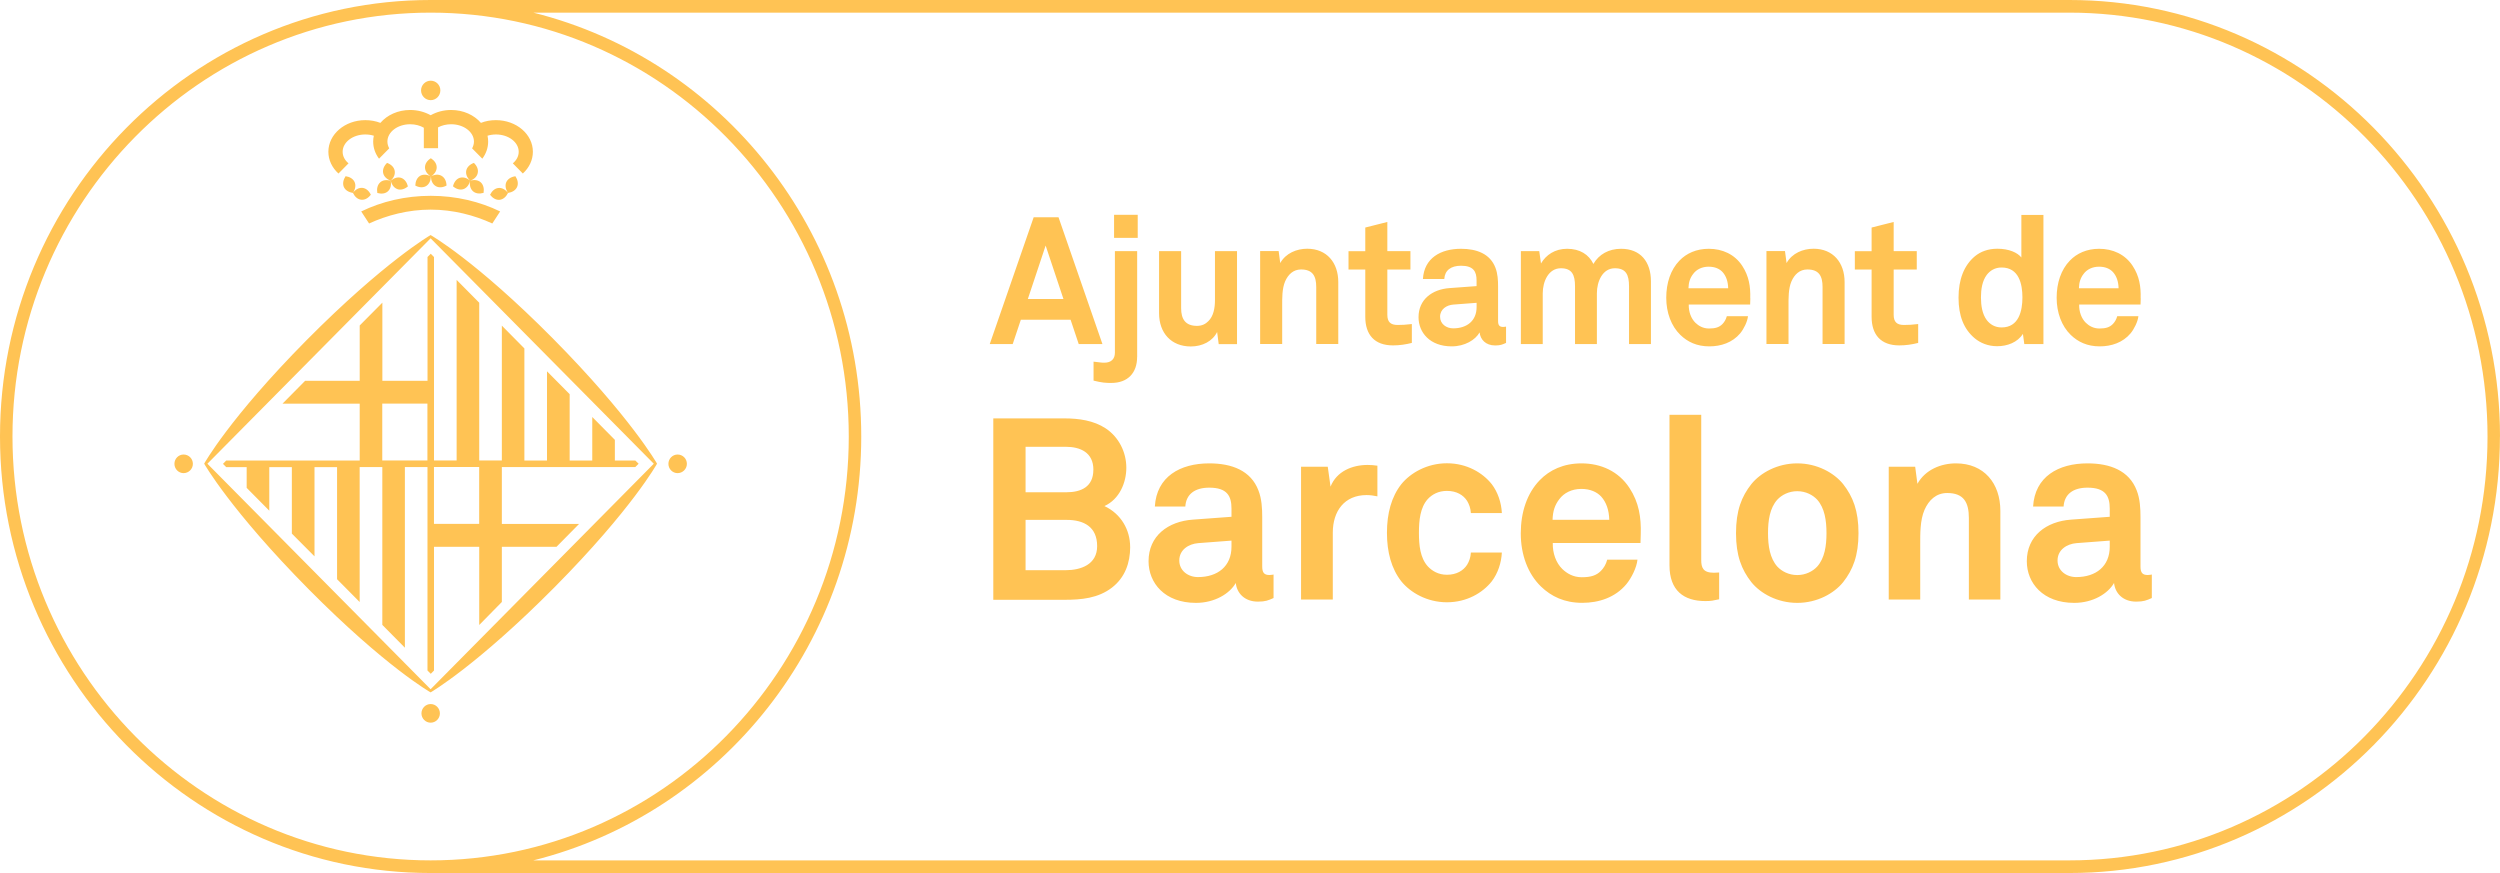 <svg width="126" height="44" viewBox="0 0 126 44" fill="none" xmlns="http://www.w3.org/2000/svg">
<path d="M21.173 8.862C21.326 8.776 21.527 8.788 21.716 8.893C21.53 8.778 21.419 8.612 21.419 8.434C21.419 8.255 21.53 8.09 21.716 7.975C21.897 8.09 22.01 8.253 22.01 8.434C22.01 8.615 21.897 8.781 21.718 8.893C21.905 8.788 22.103 8.773 22.254 8.862C22.415 8.954 22.498 9.135 22.506 9.352C22.315 9.456 22.116 9.472 21.962 9.38C21.804 9.288 21.724 9.107 21.718 8.89C21.711 9.104 21.628 9.288 21.472 9.38C21.314 9.469 21.117 9.454 20.931 9.352C20.939 9.132 21.022 8.954 21.175 8.862M23.172 8.962C22.999 9.02 22.881 9.181 22.83 9.39C22.994 9.53 23.185 9.589 23.353 9.533C23.524 9.477 23.645 9.316 23.693 9.107C23.655 9.319 23.701 9.512 23.834 9.635C23.967 9.757 24.163 9.78 24.372 9.721C24.407 9.51 24.364 9.313 24.231 9.191C24.095 9.071 23.902 9.046 23.695 9.11C23.897 9.033 24.043 8.9 24.078 8.719C24.116 8.541 24.04 8.36 23.884 8.21C23.683 8.283 23.537 8.419 23.499 8.595C23.462 8.773 23.542 8.957 23.693 9.104C23.532 8.967 23.343 8.908 23.172 8.964M25.604 9.724C25.813 9.693 25.984 9.591 26.06 9.426C26.135 9.257 26.095 9.061 25.977 8.883C25.76 8.913 25.592 9.018 25.516 9.183C25.446 9.349 25.484 9.543 25.602 9.724C25.474 9.553 25.3 9.456 25.122 9.474C24.94 9.492 24.792 9.625 24.699 9.818C24.832 9.989 25.003 10.088 25.182 10.071C25.36 10.05 25.509 9.92 25.604 9.726M19.158 9.196C19.022 9.319 18.98 9.515 19.017 9.726C19.224 9.785 19.42 9.762 19.553 9.64C19.684 9.517 19.732 9.326 19.691 9.112C19.488 9.051 19.289 9.071 19.158 9.194M20.033 9.535C20.204 9.591 20.395 9.533 20.559 9.393C20.506 9.183 20.388 9.023 20.217 8.964C20.048 8.911 19.862 8.967 19.701 9.102C19.852 8.954 19.928 8.773 19.89 8.597C19.855 8.421 19.709 8.283 19.508 8.21C19.352 8.36 19.274 8.546 19.311 8.722C19.349 8.898 19.493 9.033 19.694 9.107C19.744 9.319 19.865 9.477 20.036 9.533M17.875 9.181C17.802 9.015 17.631 8.911 17.418 8.88C17.299 9.059 17.259 9.255 17.329 9.423C17.405 9.589 17.576 9.691 17.787 9.721C17.88 9.915 18.026 10.048 18.207 10.066C18.386 10.086 18.559 9.987 18.69 9.813C18.597 9.619 18.449 9.489 18.27 9.469C18.089 9.451 17.918 9.548 17.787 9.719C17.908 9.538 17.946 9.342 17.873 9.178M21.708 5.048C21.975 5.048 22.194 4.829 22.194 4.556C22.194 4.283 21.975 4.067 21.708 4.067C21.442 4.067 21.221 4.286 21.221 4.556C21.221 4.826 21.439 5.048 21.708 5.048ZM21.706 10.565C22.835 10.565 23.904 10.846 24.812 11.264L25.207 10.657C24.186 10.162 22.991 9.869 21.711 9.869C20.431 9.869 19.238 10.155 18.205 10.657L18.602 11.264C19.51 10.846 20.579 10.565 21.706 10.565ZM17.06 8.745L17.566 8.232C17.38 8.079 17.269 7.873 17.269 7.649C17.269 7.169 17.78 6.777 18.411 6.777C18.564 6.777 18.71 6.8 18.841 6.84C18.819 6.937 18.808 7.037 18.808 7.134C18.808 7.452 18.914 7.746 19.103 7.998L19.616 7.478C19.561 7.373 19.525 7.256 19.525 7.134C19.525 6.654 20.038 6.262 20.672 6.262C20.931 6.262 21.173 6.328 21.361 6.438V7.47H22.078V6.42C22.264 6.32 22.493 6.262 22.74 6.262C23.371 6.262 23.887 6.654 23.887 7.134C23.887 7.256 23.851 7.373 23.794 7.478L24.309 7.998C24.495 7.748 24.603 7.452 24.603 7.134C24.603 7.034 24.591 6.935 24.571 6.84C24.701 6.8 24.847 6.777 24.998 6.777C25.63 6.777 26.143 7.169 26.143 7.649C26.143 7.873 26.032 8.079 25.846 8.232L26.351 8.745C26.666 8.457 26.857 8.072 26.857 7.649C26.857 6.766 26.027 6.055 24.993 6.055C24.724 6.055 24.468 6.101 24.239 6.193C23.897 5.798 23.353 5.543 22.737 5.543C22.355 5.543 22 5.642 21.706 5.808C21.409 5.642 21.052 5.543 20.672 5.543C20.058 5.543 19.51 5.798 19.171 6.193C18.942 6.104 18.685 6.055 18.411 6.055C17.385 6.055 16.55 6.766 16.55 7.649C16.55 8.072 16.741 8.457 17.058 8.745M21.872 26.403H24.151V23.537H21.872V26.403ZM21.542 20.343H19.266V23.209H21.542V20.343ZM21.542 12.957L21.711 12.789L21.874 12.954V23.209H23.014V14.107L24.153 15.257V23.209H25.293V16.411L26.429 17.561V23.211H27.569V18.714L28.711 19.866V23.211H29.85V21.016L30.989 22.168V23.211H32.021L32.187 23.372L32.018 23.54H25.293V26.406H29.186L28.049 27.558H25.293V30.34L24.153 31.5V27.558H21.874V33.794L21.711 33.96L21.545 33.794V23.54H20.406V32.644L19.269 31.494V23.54H18.127V30.342L16.988 29.192V23.543H15.851V28.04L14.709 26.893V23.543H13.572V25.738L12.432 24.588V23.543H11.401L11.238 23.379L11.401 23.211H18.129V20.345H14.238L15.378 19.193H18.129V16.404L19.271 15.254V19.193H21.547V12.959L21.542 12.957ZM21.706 35.484C21.452 35.484 21.241 35.694 21.241 35.954C21.241 36.214 21.449 36.423 21.706 36.423C21.962 36.423 22.171 36.211 22.171 35.954C22.171 35.696 21.962 35.484 21.706 35.484ZM9.253 22.908C8.999 22.908 8.791 23.117 8.791 23.377C8.791 23.637 8.999 23.846 9.253 23.846C9.507 23.846 9.721 23.637 9.721 23.377C9.721 23.117 9.512 22.908 9.253 22.908ZM34.151 22.908C33.897 22.908 33.688 23.117 33.688 23.377C33.688 23.637 33.897 23.846 34.151 23.846C34.405 23.846 34.619 23.637 34.619 23.377C34.619 23.117 34.41 22.908 34.151 22.908ZM32.951 23.372L21.703 12.011L10.453 23.372L21.703 34.737L32.951 23.372ZM21.703 11.848C21.703 11.848 23.959 13.12 27.851 17.044C31.787 21.021 33.115 23.369 33.115 23.369C33.115 23.369 31.855 25.651 27.966 29.58C24.027 33.554 21.703 34.896 21.703 34.896C21.703 34.896 19.445 33.623 15.554 29.695C11.618 25.717 10.29 23.369 10.29 23.369C10.29 23.369 11.55 21.09 15.438 17.158C19.377 13.184 21.701 11.848 21.701 11.848M125.997 22C125.997 34.131 116.261 44 104.294 44H21.703C9.736 44 0 34.131 0 22C0 9.869 9.736 0 21.703 0H104.297C116.264 0 126 9.869 126 22H125.997ZM21.703 43.363C33.324 43.363 42.778 33.779 42.778 22C42.778 10.221 33.324 0.637 21.703 0.637C10.083 0.637 0.629 10.221 0.629 22C0.629 33.779 10.083 43.363 21.703 43.363ZM125.371 22C125.371 10.221 115.917 0.637 104.297 0.637H26.88C36.354 2.998 43.407 11.677 43.407 22C43.407 32.323 36.357 41.002 26.88 43.363H104.297C115.917 43.363 125.371 33.779 125.371 22ZM55.563 17.342L53.349 10.95H52.097L49.883 17.342H51.04L51.45 16.116H53.958L54.368 17.342H55.568H55.563ZM53.598 15.07H51.803L52.7 12.376L53.598 15.07ZM57.313 17.992V12.656H56.191V17.775C56.191 18.092 56.005 18.28 55.658 18.28C55.49 18.28 55.444 18.262 55.115 18.227V19.183C55.319 19.236 55.48 19.264 55.62 19.282C55.764 19.3 55.887 19.3 56.013 19.3C56.84 19.3 57.311 18.795 57.311 17.992H57.313ZM57.341 11.988V10.825H56.149V11.988H57.341ZM62.346 17.342V12.656H61.234V15.134C61.234 15.514 61.164 15.937 60.897 16.19C60.764 16.325 60.585 16.424 60.329 16.424C59.743 16.424 59.529 16.082 59.529 15.532V12.656H58.417V15.784C58.417 16.784 59.031 17.462 60.017 17.462C60.603 17.462 61.119 17.192 61.343 16.733L61.423 17.345H62.349L62.346 17.342ZM67.449 17.342V14.214C67.449 13.24 66.871 12.536 65.885 12.536C65.352 12.536 64.801 12.761 64.524 13.258L64.444 12.653H63.511V17.339H64.622V15.427C64.622 15.03 64.612 14.545 64.773 14.175C64.924 13.834 65.183 13.581 65.573 13.581C66.159 13.581 66.338 13.915 66.338 14.464V17.339H67.449V17.342ZM71.157 17.278V16.332C70.855 16.368 70.666 16.378 70.437 16.378C70.083 16.378 69.922 16.225 69.922 15.866V13.584H71.086V12.656H69.922V11.187L68.81 11.468V12.659H67.965V13.586H68.81V15.965C68.81 16.868 69.273 17.408 70.206 17.408C70.535 17.408 70.845 17.362 71.157 17.283V17.278ZM75.905 17.288V16.46C75.905 16.46 75.835 16.478 75.762 16.478C75.576 16.478 75.503 16.396 75.503 16.179V14.441C75.503 14.124 75.485 13.79 75.37 13.495C75.103 12.791 74.426 12.539 73.637 12.539C72.605 12.539 71.778 13.008 71.715 14.061H72.792C72.819 13.627 73.121 13.393 73.637 13.393C74.268 13.393 74.419 13.691 74.419 14.132V14.42L73.058 14.52C72.178 14.583 71.494 15.096 71.494 15.988C71.494 16.753 72.062 17.457 73.166 17.457C73.825 17.457 74.359 17.133 74.572 16.753C74.608 17.105 74.874 17.411 75.355 17.411C75.621 17.411 75.719 17.365 75.905 17.283V17.288ZM74.421 15.476C74.421 16.169 73.933 16.549 73.239 16.549C72.892 16.549 72.58 16.325 72.58 15.963C72.58 15.583 72.91 15.376 73.247 15.351L74.421 15.262V15.478V15.476ZM83.207 17.342V14.178C83.207 13.204 82.691 12.539 81.703 12.539C81.082 12.539 80.584 12.819 80.307 13.303C80.076 12.827 79.63 12.539 78.981 12.539C78.368 12.539 77.922 12.845 77.666 13.278L77.578 12.656H76.652V17.342H77.754V14.782C77.754 14.196 78.038 13.52 78.669 13.52C79.23 13.52 79.381 13.854 79.381 14.43V17.342H80.483V14.782C80.483 14.196 80.76 13.52 81.391 13.52C81.952 13.52 82.103 13.854 82.103 14.43V17.342H83.204H83.207ZM88.212 15.035C88.23 14.448 88.149 13.918 87.812 13.403C87.43 12.816 86.806 12.539 86.122 12.539C85.491 12.539 84.993 12.773 84.646 13.133C84.2 13.592 83.979 14.26 83.979 15.007C83.979 15.754 84.228 16.432 84.691 16.881C85.055 17.232 85.518 17.457 86.15 17.457C86.736 17.457 87.314 17.268 87.707 16.799C87.885 16.582 88.071 16.212 88.099 15.935H87.032C86.987 16.105 86.907 16.233 86.811 16.332C86.65 16.495 86.457 16.557 86.135 16.557C85.833 16.557 85.609 16.422 85.45 16.269C85.229 16.052 85.103 15.71 85.113 15.348H88.207C88.207 15.249 88.217 15.032 88.217 15.032L88.212 15.035ZM87.1 14.53H85.098C85.108 14.224 85.179 14.007 85.34 13.801C85.501 13.584 85.775 13.441 86.114 13.441C86.434 13.441 86.665 13.548 86.816 13.711C86.995 13.91 87.093 14.181 87.1 14.532V14.53ZM92.968 17.342V14.214C92.968 13.24 92.39 12.536 91.404 12.536C90.871 12.536 90.32 12.761 90.043 13.258L89.963 12.653H89.029V17.339H90.141V15.427C90.141 15.03 90.131 14.545 90.292 14.175C90.443 13.834 90.702 13.581 91.092 13.581C91.678 13.581 91.857 13.915 91.857 14.464V17.339H92.968V17.342ZM96.676 17.278V16.332C96.374 16.368 96.185 16.378 95.956 16.378C95.602 16.378 95.441 16.225 95.441 15.866V13.584H96.605V12.656H95.441V11.187L94.329 11.468V12.659H93.484V13.586H94.329V15.965C94.329 16.868 94.792 17.408 95.725 17.408C96.054 17.408 96.364 17.362 96.676 17.283V17.278ZM102.989 17.342V10.833H101.877V12.977C101.681 12.732 101.256 12.536 100.667 12.536C100.197 12.536 99.822 12.681 99.538 12.913C98.987 13.372 98.71 14.086 98.71 15.004C98.71 15.922 98.977 16.59 99.528 17.051C99.812 17.286 100.194 17.449 100.657 17.449C101.165 17.449 101.681 17.26 101.955 16.827L102.025 17.342H102.986H102.989ZM101.93 14.989C101.93 15.664 101.751 16.503 100.881 16.503C100.534 16.503 100.295 16.34 100.134 16.134C99.903 15.828 99.84 15.394 99.84 14.989C99.84 14.583 99.903 14.16 100.134 13.852C100.295 13.645 100.534 13.482 100.881 13.482C101.751 13.482 101.93 14.311 101.93 14.986V14.989ZM107.888 15.035C107.906 14.448 107.825 13.918 107.488 13.403C107.106 12.816 106.482 12.539 105.798 12.539C105.167 12.539 104.669 12.773 104.322 13.133C103.877 13.592 103.655 14.26 103.655 15.007C103.655 15.754 103.904 16.432 104.367 16.881C104.732 17.232 105.195 17.457 105.826 17.457C106.412 17.457 106.99 17.268 107.383 16.799C107.561 16.582 107.747 16.212 107.775 15.935H106.709C106.663 16.105 106.583 16.233 106.487 16.332C106.326 16.495 106.133 16.557 105.811 16.557C105.509 16.557 105.285 16.422 105.127 16.269C104.905 16.052 104.78 15.71 104.79 15.348H107.883C107.883 15.249 107.893 15.032 107.893 15.032L107.888 15.035ZM106.777 14.53H104.777C104.787 14.224 104.857 14.007 105.016 13.801C105.177 13.584 105.451 13.441 105.791 13.441C106.11 13.441 106.341 13.548 106.492 13.711C106.671 13.91 106.769 14.181 106.777 14.532V14.53ZM56.959 27.566C56.959 26.717 56.513 25.903 55.663 25.506C56.425 25.159 56.767 24.32 56.767 23.573C56.767 22.788 56.388 22.028 55.726 21.59C55.117 21.189 54.368 21.087 53.644 21.087H50.062V30.23H53.644C54.506 30.23 55.346 30.153 56.046 29.613C56.694 29.111 56.961 28.376 56.961 27.566H56.959ZM55.105 23.678C55.105 24.539 54.484 24.81 53.747 24.81H51.689V22.518H53.709C54.446 22.518 55.107 22.801 55.107 23.678H55.105ZM55.296 27.527C55.296 28.455 54.471 28.738 53.709 28.738H51.689V26.202H53.759C54.622 26.202 55.296 26.548 55.296 27.527ZM64.187 30.141V28.955C64.187 28.955 64.087 28.981 63.983 28.981C63.717 28.981 63.616 28.866 63.616 28.555V26.069C63.616 25.618 63.591 25.141 63.425 24.718C63.043 23.713 62.079 23.354 60.948 23.354C59.474 23.354 58.292 24.024 58.204 25.531H59.74C59.778 24.914 60.211 24.578 60.948 24.578C61.851 24.578 62.067 25.003 62.067 25.633V26.046L60.123 26.189C58.865 26.278 57.887 27.012 57.887 28.287C57.887 29.381 58.699 30.385 60.276 30.385C61.217 30.385 61.979 29.921 62.283 29.381C62.334 29.883 62.716 30.322 63.4 30.322C63.782 30.322 63.921 30.258 64.187 30.141ZM62.067 27.553C62.067 28.545 61.368 29.085 60.377 29.085C59.881 29.085 59.436 28.764 59.436 28.249C59.436 27.708 59.906 27.413 60.389 27.374L62.067 27.247V27.555V27.553ZM69.421 25.016V23.471C69.255 23.446 69.092 23.433 68.926 23.433C68.151 23.433 67.364 23.754 67.059 24.527L66.919 23.522H65.573V30.217H67.173V26.844C67.173 25.763 67.756 24.952 68.875 24.952C69.054 24.952 69.243 24.978 69.421 25.016ZM75.694 27.849H74.132C74.12 28.093 74.044 28.3 73.941 28.466C73.75 28.761 73.408 28.968 72.925 28.968C72.492 28.968 72.175 28.774 71.959 28.542C71.577 28.116 71.514 27.487 71.514 26.854C71.514 26.222 71.577 25.58 71.959 25.154C72.175 24.922 72.492 24.741 72.925 24.741C73.408 24.741 73.75 24.947 73.941 25.243C74.042 25.411 74.12 25.615 74.132 25.86H75.694C75.669 25.332 75.49 24.805 75.186 24.404C74.728 23.826 73.928 23.349 72.925 23.349C71.921 23.349 71.084 23.838 70.626 24.404C70.13 25.034 69.902 25.873 69.902 26.852C69.902 27.831 70.13 28.667 70.626 29.299C71.084 29.865 71.921 30.355 72.925 30.355C73.928 30.355 74.728 29.878 75.186 29.299C75.49 28.899 75.669 28.371 75.694 27.843V27.849ZM82.694 26.921C82.719 26.084 82.606 25.325 82.123 24.59C81.577 23.754 80.687 23.354 79.708 23.354C78.805 23.354 78.096 23.688 77.601 24.203C76.964 24.861 76.647 25.812 76.647 26.882C76.647 27.953 77.002 28.917 77.663 29.559C78.184 30.062 78.846 30.383 79.746 30.383C80.584 30.383 81.411 30.113 81.969 29.442C82.223 29.134 82.49 28.606 82.528 28.206H81.004C80.941 28.45 80.825 28.631 80.687 28.772C80.458 29.004 80.179 29.093 79.721 29.093C79.288 29.093 78.971 28.899 78.743 28.68C78.425 28.371 78.247 27.882 78.26 27.367H82.681C82.681 27.224 82.694 26.916 82.694 26.916V26.921ZM81.107 26.199H78.249C78.262 25.761 78.363 25.452 78.591 25.156C78.82 24.848 79.213 24.641 79.696 24.641C80.153 24.641 80.483 24.797 80.699 25.026C80.953 25.309 81.094 25.697 81.107 26.199ZM86.645 30.204V28.853C86.557 28.853 86.517 28.866 86.379 28.866C85.833 28.866 85.742 28.608 85.742 28.221V20.906H84.142V28.491C84.142 29.766 84.867 30.294 85.946 30.294C86.263 30.294 86.328 30.268 86.645 30.204ZM93.668 26.87C93.668 25.738 93.388 25.029 92.893 24.397C92.435 23.831 91.585 23.354 90.581 23.354C89.578 23.354 88.728 23.831 88.27 24.397C87.774 25.026 87.495 25.735 87.495 26.87C87.495 28.004 87.774 28.71 88.27 29.343C88.728 29.909 89.578 30.385 90.581 30.385C91.585 30.385 92.435 29.909 92.893 29.343C93.388 28.713 93.668 28.004 93.668 26.87ZM92.055 26.87C92.055 27.499 91.967 28.132 91.585 28.557C91.369 28.789 91.014 28.983 90.581 28.983C90.149 28.983 89.794 28.789 89.578 28.557C89.198 28.132 89.108 27.502 89.108 26.87C89.108 26.237 89.195 25.608 89.578 25.182C89.794 24.95 90.149 24.756 90.581 24.756C91.014 24.756 91.369 24.95 91.585 25.182C91.965 25.608 92.055 26.237 92.055 26.87ZM100.818 30.217V25.748C100.818 24.356 99.993 23.354 98.582 23.354C97.82 23.354 97.033 23.675 96.638 24.384L96.525 23.522H95.192V30.217H96.779V27.487C96.779 26.921 96.766 26.225 96.995 25.697C97.211 25.207 97.579 24.848 98.139 24.848C98.977 24.848 99.231 25.325 99.231 26.11V30.217H100.818ZM108.452 30.141V28.955C108.452 28.955 108.351 28.981 108.248 28.981C107.981 28.981 107.881 28.866 107.881 28.555V26.069C107.881 25.618 107.856 25.141 107.69 24.718C107.307 23.713 106.344 23.354 105.212 23.354C103.738 23.354 102.556 24.024 102.468 25.531H104.005C104.043 24.914 104.475 24.578 105.212 24.578C106.115 24.578 106.331 25.003 106.331 25.633V26.046L104.387 26.189C103.13 26.278 102.151 27.012 102.151 28.287C102.151 29.381 102.964 30.385 104.541 30.385C105.481 30.385 106.243 29.921 106.548 29.381C106.598 29.883 106.98 30.322 107.664 30.322C108.047 30.322 108.185 30.258 108.452 30.141ZM106.331 27.553C106.331 28.545 105.632 29.085 104.641 29.085C104.146 29.085 103.7 28.764 103.7 28.249C103.7 27.708 104.171 27.413 104.654 27.374L106.331 27.247V27.555V27.553Z" fill="#FFC354"/>
</svg>

